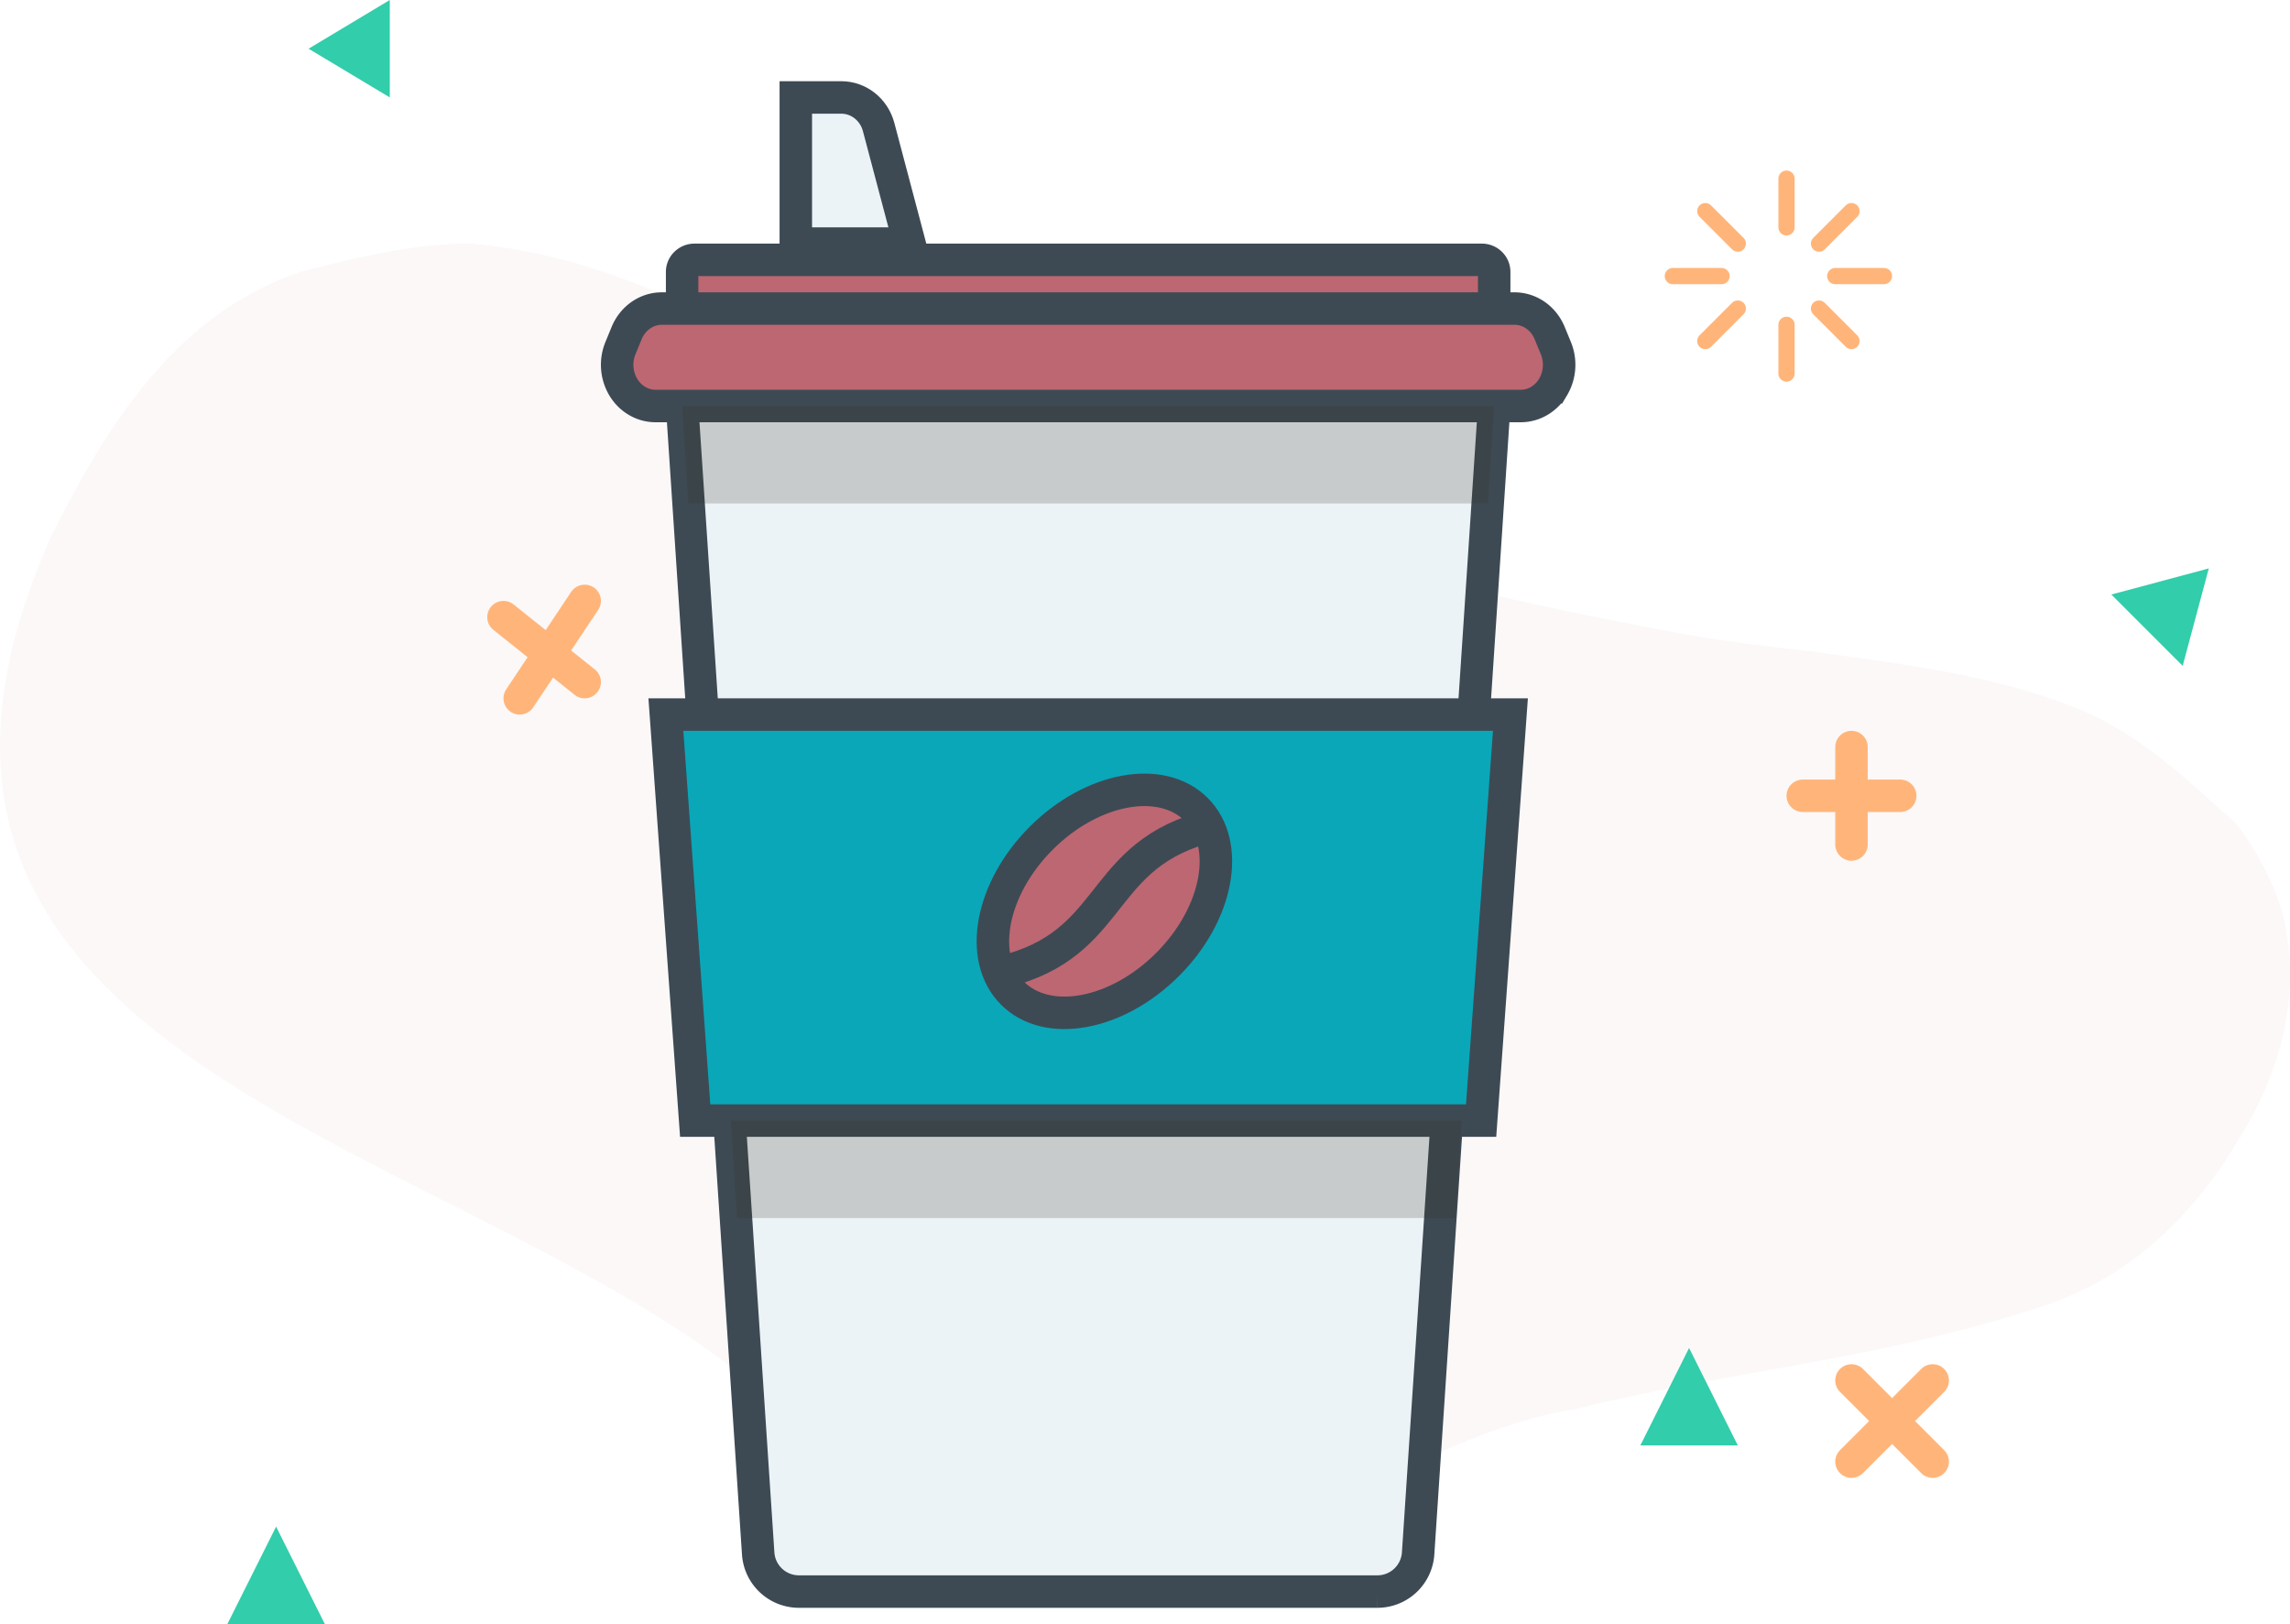 <svg xmlns="http://www.w3.org/2000/svg" width="141" height="100" viewBox="0 0 141 100">
    <g fill="none" fill-rule="evenodd">
        <path fill="#BD6772" fill-rule="nonzero" d="M140.427 55.846c1.52 5.452-.193 10.596-2.707 14.5a24.952 24.952 0 0 1-4.814 5.935 19.703 19.703 0 0 1-6.38 3.88c-7.281 2.571-14.777 3.643-22.166 5.036-2.463.465-4.914.965-7.341 1.569-7.33 1.11-14.183 6.255-22.115 7.904a26.571 26.571 0 0 1-7.545.115 32.141 32.141 0 0 1-7.202-1.812 47.49 47.49 0 0 1-6.9-3.273c-2.253-1.283-4.464-2.731-6.64-4.268C28.008 69.872-11.4 65.585 3.164 33.005c3.427-6.86 7.71-13.718 15.42-16.29C22.01 15.857 25.437 15 28.863 15c11.138.857 19.705 7.716 29.128 11.146a245.16 245.16 0 0 0 47.14 13.146c2.06.307 4.109.562 6.19.786 5.996.858 12.207 1.5 17.776 4.073 3.427 1.714 5.997 4.287 8.558 6.522a17.625 17.625 0 0 1 2.772 5.173z" opacity=".05"/>
        <path fill="#32CDAB" fill-rule="nonzero" stroke="#FFB57A" stroke-linecap="round" stroke-linejoin="round" stroke-width="2" d="M114 46v6M117 49h-6M36 37l-4 6M36 42l-5-4M119 85l-5 5M119 90l-5-5"/>
        <path fill="#32CDAB" fill-rule="nonzero" d="M104 83l-3 6h6zM19 3l5 3V0zM136 35l-6 1.608L134.392 41zM17 94l-3 6h6z"/>
        <path stroke="#FFB57A" stroke-linecap="round" d="M110 11v3M110 20v3M114 13l-2 2M107 19l-2 2M116 17h-3M106 17h-3M114 21l-2-2M107 15l-2-2"/>
        <path fill="#ECF3F7" fill-rule="nonzero" stroke="#3D4A54" stroke-width="2" d="M84.821 98H49.179a2.514 2.514 0 0 1-2.497-2.36L42 25h50l-4.682 70.64A2.514 2.514 0 0 1 84.82 98z"/>
        <path fill="#BD6772" fill-rule="nonzero" stroke="#3D4A54" stroke-width="2" d="M93.255 19h-52.51c-.937 0-1.785.593-2.163 1.513l-.381.927a2.697 2.697 0 0 0 .183 2.409c.436.718 1.18 1.151 1.98 1.151h53.272c.8 0 1.544-.433 1.98-1.151a2.697 2.697 0 0 0 .183-2.409l-.381-.927C95.04 19.593 94.192 19 93.255 19zM42.761 16h48.478c.42 0 .761.333.761.745V19H42v-2.255c0-.198.08-.387.223-.527A.77.77 0 0 1 42.76 16z"/>
        <path fill="#ECF3F7" fill-rule="nonzero" stroke="#3D4A54" stroke-width="2" d="M51.797 6H49v9h7l-1.901-7.18C53.814 6.745 52.872 6 51.797 6z"/>
        <path fill="#0AA7B9" fill-rule="nonzero" stroke="#3D4A54" stroke-width="2" d="M41 44l1.804 25h48.392L93 44z"/>
        <path fill="#342F1B" fill-rule="nonzero" d="M90 69l-.372 6H45.372L45 69z" opacity=".2"/>
        <ellipse cx="68" cy="55.5" fill="#BD6772" fill-rule="nonzero" stroke="#3D4A54" stroke-width="2" rx="8" ry="5.5" transform="rotate(-45 68 55.5)"/>
        <path stroke="#3D4A54" stroke-width="2" d="M74 51c-6.696 1.971-5.276 7.536-13 9"/>
        <path fill="#342F1B" fill-rule="nonzero" d="M42 25l.384 6h49.232L92 25z" opacity=".2"/>
    </g>
</svg>
